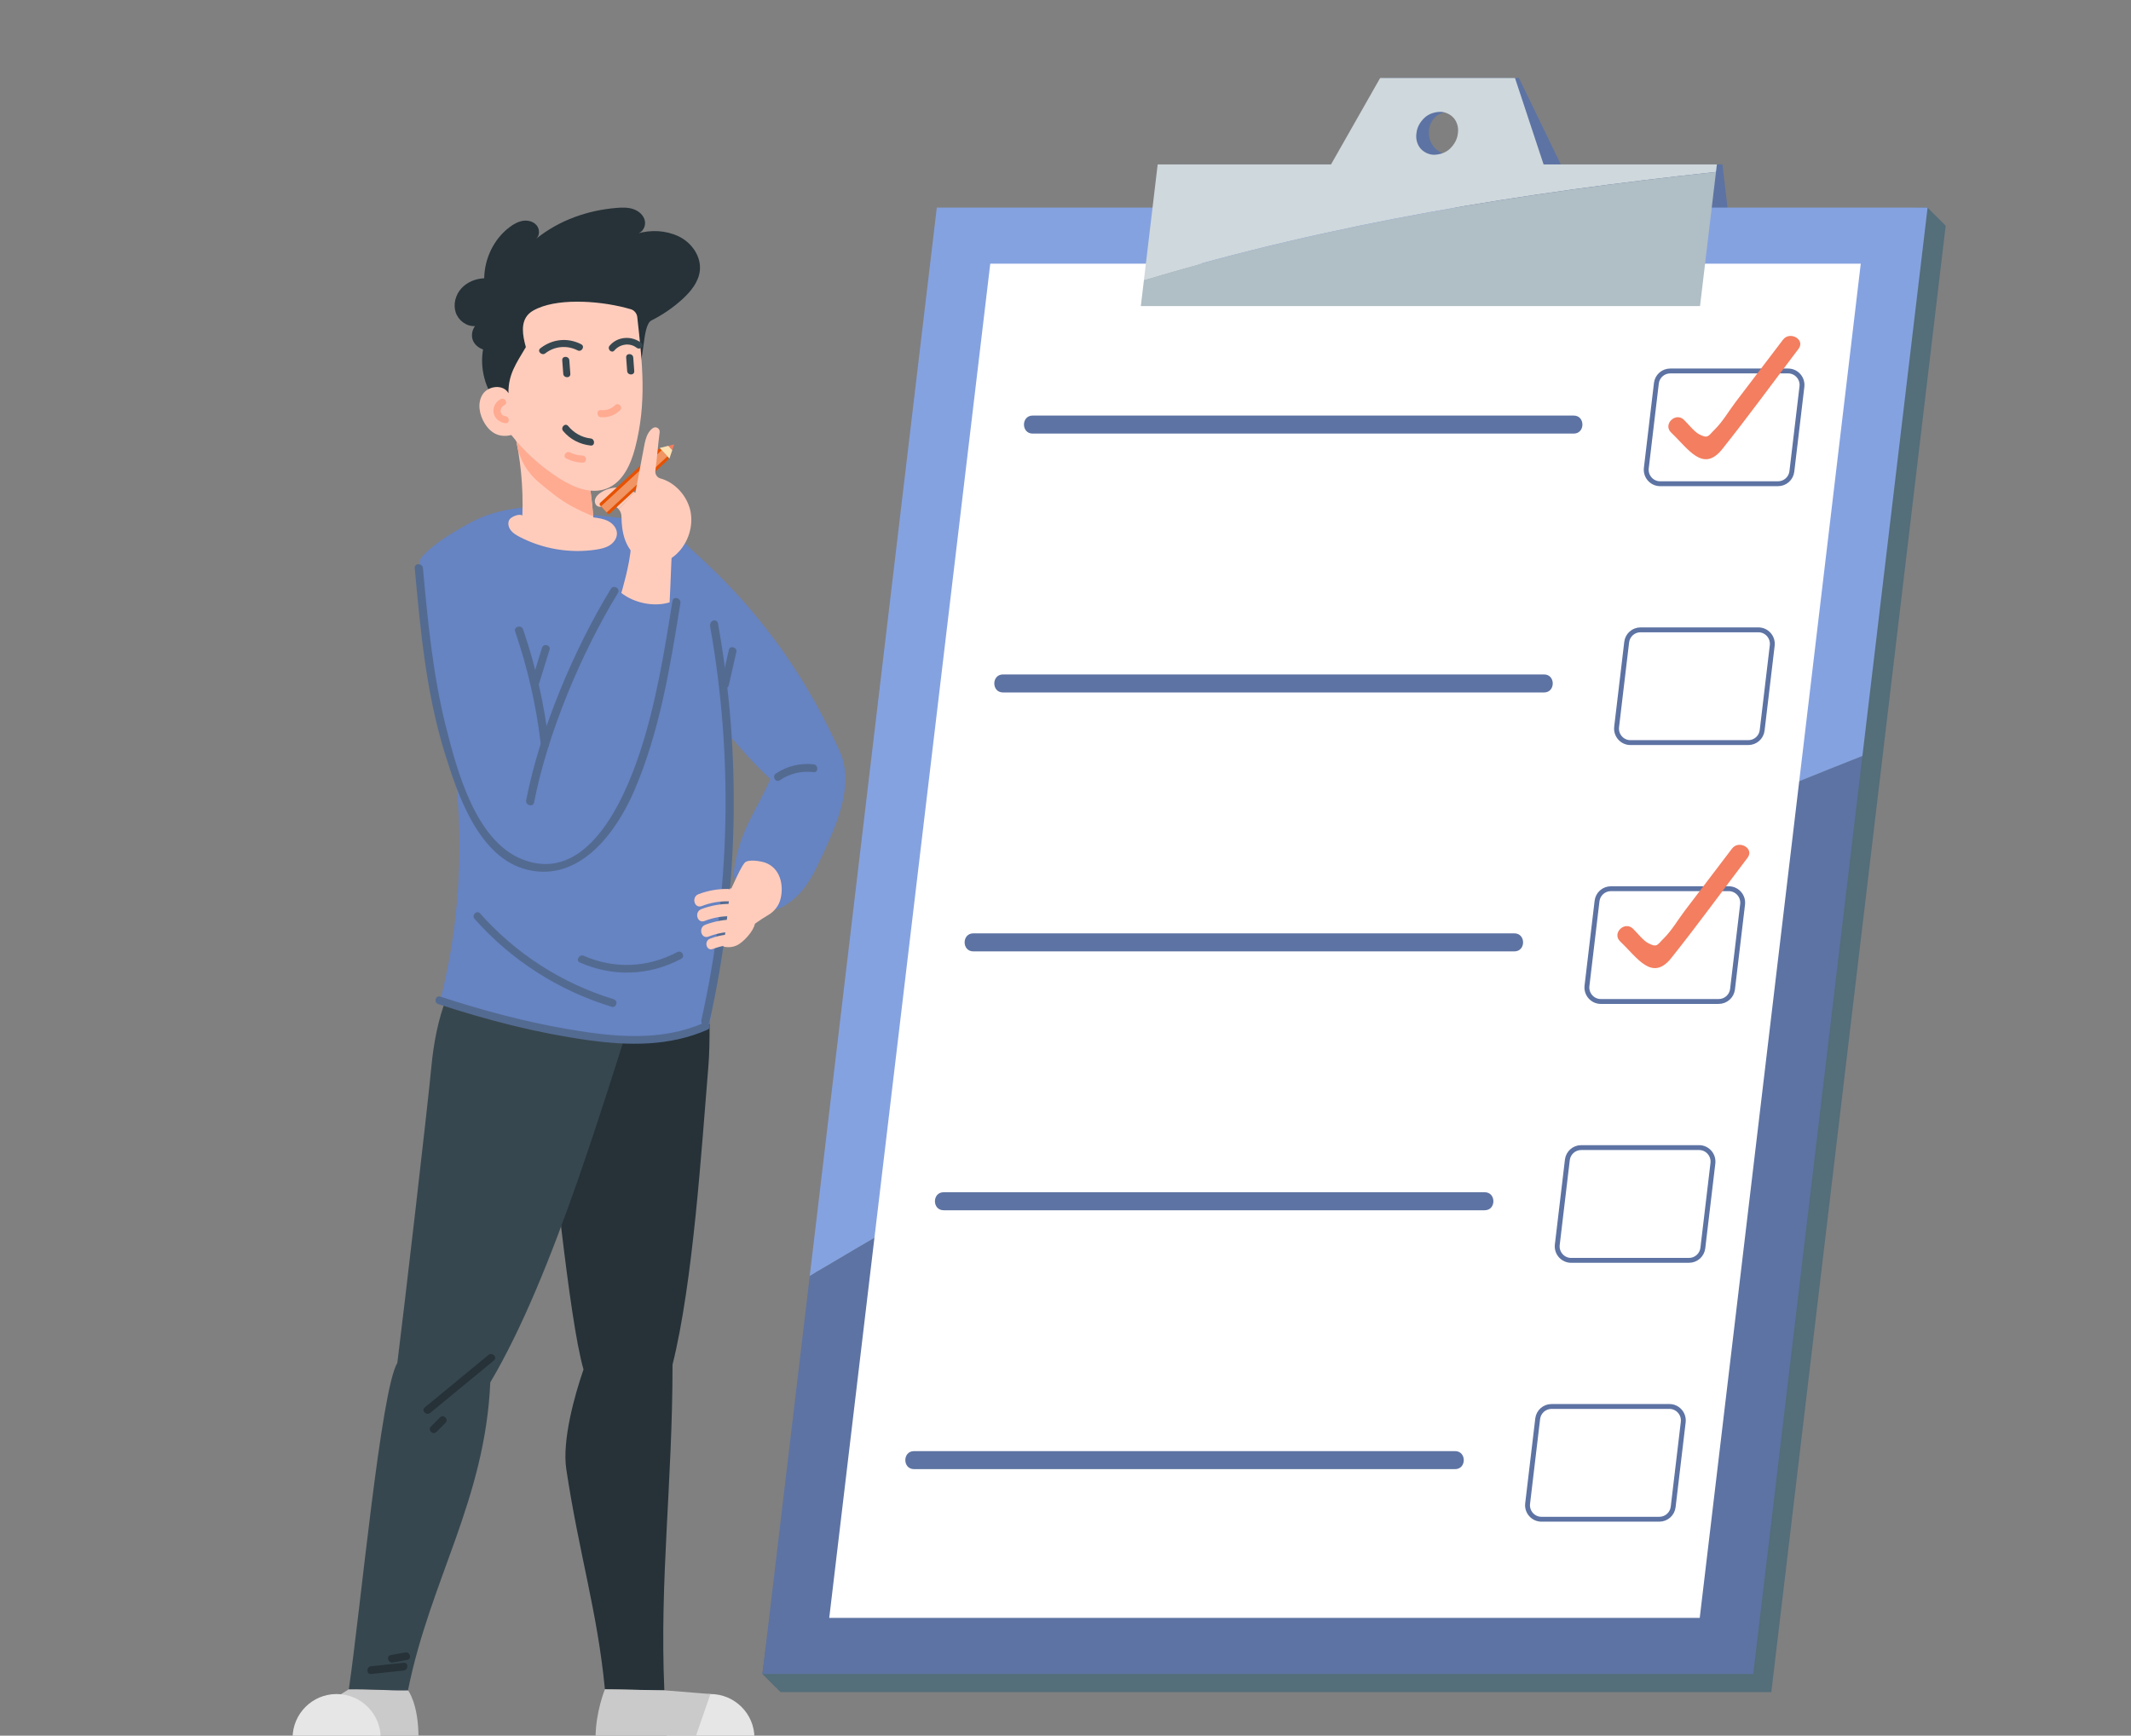 <svg width="437" height="356" viewBox="0 0 437 356" fill="none" xmlns="http://www.w3.org/2000/svg">
<rect x="0" y="0" width="437" height="356" fill="#808080" stroke="none"/>
<g clip-path="url(#clip0_183_5420)">
<path d="M69.18 347.953L71.532 346.489L83.669 346.697C83.669 346.697 85.823 349.386 85.823 356.456H76.79L69.17 347.953H69.18Z" fill="#CACACA"/>
<path d="M144.665 190.015C144.665 190.015 146.059 209.079 145.268 218.67C143.855 235.697 142.145 262.928 137.915 279.885C137.915 304.13 135.236 323.985 136.235 346.697C131.797 346.816 128.476 346.361 124.049 346.489C122.487 330.392 118.791 318.962 116.132 301.371C115.243 295.478 117.792 286.302 119.66 280.884C116.606 270.393 113.187 233.304 112.129 226.343C110.479 215.526 113.553 205.054 115.381 194.267L144.665 190.015Z" fill="#263238"/>
<path d="M133.062 197.322C124.326 223.94 113.859 261.039 100.546 283.534C99.449 307.769 88.242 323.985 83.666 346.697C79.199 346.816 75.987 346.361 71.529 346.489C73.911 330.392 78.092 285.086 81.482 279.529C82.895 268.366 87.738 226.55 88.43 219.095C89.428 208.278 92.373 200.2 98.125 194.277L133.072 197.332L133.062 197.322Z" fill="#37474F"/>
<path d="M145.338 183.4C144.843 184.349 144.982 185.467 145.13 186.515L145.664 190.252C145.812 191.291 145.99 192.398 146.711 193.209C147.719 194.336 149.637 194.573 151.06 193.921C152.483 193.268 154.578 190.915 154.796 189.471C155.023 188.028 153.442 187.513 152.77 186.198C152.137 184.972 151.05 182.876 149.716 182.144C148.293 181.363 146.029 182.075 145.338 183.41V183.4Z" fill="#FFCCBC"/>
<path d="M150.534 178.308C151.769 170.249 154.626 167.234 157.996 159.798C152.214 154.508 146.215 146.766 141.412 140.566C137.755 135.84 134.345 130.738 132.902 124.944C131.459 119.149 132.29 112.495 136.312 108.075C152.204 120.89 163.689 135.247 172.208 154.132C175.469 161.36 171.071 170.309 167.672 177.477C166.406 180.147 164.835 182.757 162.532 184.606C160.229 186.456 158.302 187.247 155.466 186.406C152.629 185.566 150.099 181.235 150.544 178.318L150.534 178.308Z" fill="#6683C2"/>
<path d="M107.473 104.021C100.14 105.049 98.114 106.068 91.798 109.924C90.672 110.616 86.185 113.79 86.086 115.105C85.038 128.128 88.932 141.051 92.302 153.737C94.358 161.469 96.058 182.807 90.257 205.232C105.002 211.244 130.788 216.129 145.514 210.077C149.259 184.607 152.798 152.906 146.463 122.106C144.763 113.859 138.24 107.482 129.878 106.543L107.473 104.011V104.021Z" fill="#6683C2"/>
<path d="M105.444 88.388C106.768 94.074 107.332 99.928 107.124 105.751C106.561 105.257 104.752 105.989 104.416 106.651C104.08 107.324 104.278 108.164 104.742 108.767C105.197 109.361 105.869 109.756 106.531 110.102C111.305 112.604 116.889 113.543 122.226 112.732C123.204 112.584 124.202 112.366 125.033 111.842C125.863 111.308 126.525 110.409 126.515 109.42C126.505 108.352 125.715 107.413 124.766 106.908C123.817 106.404 122.73 106.256 121.672 106.117C121.366 101.777 120.625 97.742 120.318 93.412L105.454 88.388H105.444Z" fill="#FFCCBC"/>
<path d="M117.369 103.902C118.762 104.644 120.185 105.307 121.628 105.88C121.312 101.638 120.6 97.663 120.294 93.412L105.43 88.388C105.667 89.387 105.865 90.386 106.052 91.394C106.596 94.371 108.227 97.04 110.549 98.978C112.704 100.768 114.858 102.558 117.359 103.902H117.369Z" fill="#FFAB91"/>
<path d="M102.054 82.881C99.504 79.816 98.377 75.603 99.059 71.668C98.13 71.371 97.221 70.61 96.924 69.671C96.628 68.741 96.816 67.674 97.409 66.892C95.65 66.981 93.989 65.726 93.445 64.055C92.902 62.383 93.426 60.455 94.602 59.16C95.778 57.855 97.537 57.153 99.296 57.074C99.356 53.02 101.273 48.995 104.525 46.573C105.345 45.96 106.254 45.446 107.262 45.288C108.27 45.139 109.387 45.426 110.039 46.207C110.692 46.988 110.721 48.293 109.96 48.966C114.655 45.179 120.486 43.122 126.495 42.638C127.641 42.549 128.827 42.519 129.915 42.905C131.002 43.28 131.99 44.141 132.237 45.268C132.484 46.395 131.783 47.73 130.646 47.918C133.482 47.097 136.477 47.216 139.146 48.471C141.814 49.727 143.84 52.585 143.514 55.521C143.257 57.855 141.646 59.803 139.916 61.385C138.019 63.105 135.894 64.569 133.601 65.716C131.456 66.793 132.435 75.623 130.083 76.118L102.074 82.891L102.054 82.881Z" fill="#263238"/>
<path d="M129.331 63.412C130.072 63.629 130.606 64.282 130.685 65.053C131.752 74.595 132.651 82.604 130.24 91.879C129.35 95.31 127.67 98.968 124.369 100.224C121.157 101.44 117.57 99.947 114.674 98.098C110.938 95.715 107.607 92.709 104.86 89.229C102.498 89.802 100.699 88.932 99.414 86.876C98.287 85.076 97.833 82.644 98.989 80.864C100.145 79.084 103.269 78.777 104.267 80.656C104.227 76.731 105.848 74.575 107.835 71.194C107.182 68.84 106.688 66.131 108.408 64.401C108.941 63.867 109.623 63.531 110.305 63.224C115.227 61.068 123.776 61.77 129.331 63.422V63.412Z" fill="#FFCCBC"/>
<path d="M119.193 70.61C116.406 69.186 113.253 69.522 110.802 71.441C110.07 72.014 111.098 73.043 111.83 72.469C113.737 70.976 116.307 70.768 118.451 71.866C119.282 72.291 120.023 71.035 119.183 70.61H119.193Z" fill="#37474F"/>
<path d="M131.535 70.353C129.568 68.811 126.662 68.959 125.012 70.907C124.439 71.579 125.417 72.568 125.99 71.886C127.107 70.561 129.153 70.225 130.556 71.332C131.248 71.876 132.237 70.907 131.535 70.353Z" fill="#37474F"/>
<path d="M116.75 73.893C116.681 72.963 115.228 72.954 115.297 73.893C115.366 74.822 115.436 75.742 115.505 76.671C115.574 77.601 117.027 77.611 116.958 76.671C116.889 75.742 116.819 74.822 116.75 73.893Z" fill="#37474F"/>
<path d="M129.858 73.329C129.788 72.4 128.336 72.39 128.405 73.329C128.474 74.259 128.543 75.178 128.612 76.108C128.681 77.037 130.134 77.047 130.065 76.108C129.996 75.178 129.927 74.259 129.858 73.329Z" fill="#37474F"/>
<path d="M121.127 89.931C119.279 89.723 117.678 88.794 116.502 87.37C115.899 86.648 114.881 87.686 115.474 88.398C116.917 90.129 118.904 91.137 121.127 91.384C122.056 91.493 122.047 90.03 121.127 89.931Z" fill="#37474F"/>
<path d="M119.47 93.441C118.561 93.411 117.691 93.204 116.871 92.798C116.031 92.383 115.299 93.639 116.139 94.054C117.187 94.578 118.304 94.865 119.47 94.895C120.409 94.924 120.409 93.471 119.47 93.441Z" fill="#FFAB91"/>
<path d="M126.142 83.098C125.341 83.889 124.323 84.216 123.207 84.117C122.278 84.028 122.278 85.481 123.207 85.57C124.689 85.709 126.112 85.165 127.17 84.127C127.842 83.474 126.814 82.446 126.142 83.098Z" fill="#FFAB91"/>
<path d="M103.649 85.353C102.344 85.195 102.413 83.583 103.431 83.099C104.271 82.693 103.54 81.437 102.7 81.843C101.642 82.347 101 83.543 101.227 84.7C101.455 85.907 102.492 86.658 103.649 86.806C104.578 86.925 104.568 85.472 103.649 85.353Z" fill="#FFAB91"/>
<path d="M123.105 101.094C122.65 101.411 122.235 101.816 122.057 102.34C121.879 102.864 122.027 103.527 122.502 103.803C123.026 104.11 123.678 103.863 124.261 103.685H124.291C125.269 103.388 126.258 103.734 126.86 104.426L130.112 100.966C128.027 99.631 125.131 99.67 123.105 101.104V101.094Z" fill="#FFCCBC"/>
<path d="M137.007 93.759L135.533 92.16C135.388 92.003 135.145 91.993 134.988 92.138L123.082 103.126C122.925 103.27 122.915 103.514 123.06 103.671L124.534 105.27C124.678 105.426 124.922 105.436 125.079 105.292L136.985 94.303C137.142 94.159 137.151 93.915 137.007 93.759Z" fill="#E65100"/>
<path d="M136.88 93.598L135.707 92.326L123.236 103.84L124.409 105.111L136.88 93.598Z" fill="#F09563"/>
<path d="M138.249 91.147L137.033 91.444L137.854 92.334L138.249 91.147Z" fill="#F37E60"/>
<path d="M137.036 91.444L135.287 91.879L137.284 94.044L137.857 92.334L137.036 91.444Z" fill="#FFE0B2"/>
<path d="M141.37 104.031C140.52 101.292 138.168 98.86 135.41 98.128C134.719 97.94 134.303 97.238 134.402 96.526C134.748 93.906 134.926 91.286 135.272 88.665C135.381 87.864 134.481 87.35 133.839 87.835C133.503 88.082 133.216 88.408 132.999 88.754C132.465 89.605 132.267 90.613 132.08 91.592C131.457 94.786 130.913 97.871 130.291 101.065C130.232 101.025 130.172 100.995 130.113 100.956L126.861 104.417C127.217 104.822 127.435 105.356 127.444 105.949C127.464 107.551 127.622 109.133 128.146 110.636C129.026 113.167 131.19 115.451 133.869 115.619C135.885 115.748 137.832 114.66 139.205 113.167C141.429 110.755 142.358 107.156 141.38 104.021L141.37 104.031Z" fill="#FFCCBC"/>
<path d="M137.905 123.243C136.225 133.754 134.534 144.334 131.174 154.469C127.982 164.089 120.342 181.581 107.02 176.222C97.482 172.385 93.687 157.959 91.434 149.01C88.755 138.371 87.728 127.425 86.729 116.529C86.63 115.461 84.95 115.451 85.049 116.529C86.215 129.245 87.391 142.119 91.187 154.38C93.845 162.982 98.224 176.073 108.245 178.417C118.939 180.918 126.371 170.724 130.038 162.23C135.305 150.009 137.43 136.76 139.526 123.708C139.694 122.65 138.083 122.195 137.905 123.263V123.243Z" fill="#536B91"/>
<path d="M125.262 120.791C117.682 133.22 110.684 149.841 107.907 164.129C107.699 165.187 109.32 165.632 109.528 164.574C112.275 150.424 119.204 133.941 126.715 121.631C127.278 120.712 125.825 119.861 125.262 120.781V120.791Z" fill="#536B91"/>
<path d="M107.269 129.097C106.923 128.078 105.302 128.513 105.648 129.541C108.217 137.056 109.977 144.719 110.896 152.61C111.024 153.668 112.694 153.678 112.576 152.61C111.637 144.581 109.888 136.75 107.269 129.097Z" fill="#536B91"/>
<path d="M129.389 112.02C129.221 115.639 127.412 121.621 127.412 121.621C130.071 123.698 134.093 124.538 137.315 123.549C137.513 119.98 137.592 116.49 137.79 112.92L129.389 112.01V112.02Z" fill="#FFCCBC"/>
<path d="M148.471 184.893C149.805 183.222 151.347 178.664 152.681 176.993C153.383 176.123 156.13 176.647 156.96 176.953C159.935 178.051 160.775 181.413 160.074 184.339C159.738 185.763 158.769 186.97 157.504 187.701C154.776 189.273 151.09 192.388 148.787 193.278L148.471 184.893Z" fill="#FFCCBC"/>
<path d="M147.256 127.979C147.029 126.674 145.408 127.228 145.635 128.533C150.389 155.23 149.767 182.807 143.847 209.138C143.56 210.423 145.171 210.977 145.467 209.692C151.476 183.005 152.079 155.032 147.256 127.979Z" fill="#536B91"/>
<path d="M149.296 182.332C147.21 182.303 145.174 182.659 143.227 183.41C141.735 183.984 142.377 186.416 143.899 185.842C145.649 185.17 147.428 184.834 149.306 184.864C150.926 184.883 150.926 182.362 149.306 182.342L149.296 182.332Z" fill="#FFCCBC"/>
<path d="M149.88 185.397C147.794 185.368 145.758 185.724 143.811 186.475C142.319 187.049 142.961 189.481 144.483 188.898C146.233 188.225 148.012 187.889 149.89 187.919C151.51 187.939 151.51 185.417 149.89 185.397H149.88Z" fill="#FFCCBC"/>
<path d="M150.696 188.611C148.611 188.581 146.575 188.937 144.628 189.679C143.135 190.252 143.778 192.685 145.3 192.101C147.049 191.429 148.828 191.093 150.706 191.122C152.327 191.142 152.327 188.621 150.706 188.601L150.696 188.611Z" fill="#FFCCBC"/>
<path d="M150.86 191.607C149.051 191.587 147.282 191.884 145.592 192.536C144.297 193.031 144.861 195.147 146.175 194.643C147.697 194.059 149.229 193.772 150.86 193.792C152.263 193.812 152.263 191.627 150.86 191.607Z" fill="#FFCCBC"/>
<path d="M78.067 356.456C78.047 351.483 74.004 347.458 69.033 347.458C64.052 347.458 60.02 351.483 60 356.456H78.067Z" fill="#E6E6E6"/>
<path d="M154.715 356.456C154.695 351.483 150.653 347.458 145.682 347.458C140.701 347.458 136.668 351.483 136.648 356.456H154.715Z" fill="#E6E6E6"/>
<path d="M145.692 347.458L136.234 346.697L124.048 346.489C124.048 346.489 122.131 351.146 122.131 356.456H142.569L145.692 347.458Z" fill="#CACACA"/>
<path d="M125.86 204.955C115.205 201.693 105.856 195.681 98.453 187.355C97.772 186.584 96.645 187.721 97.327 188.482C104.907 197.006 114.533 203.156 125.435 206.498C126.413 206.795 126.838 205.262 125.86 204.965V204.955Z" fill="#536B91"/>
<path d="M144.302 209.82C135.555 213.657 125.9 212.698 116.738 211.135C107.754 209.603 98.938 207.249 90.28 204.412C89.302 204.095 88.887 205.628 89.855 205.944C99.897 209.237 110.175 211.897 120.652 213.35C128.953 214.507 137.305 214.626 145.103 211.195C146.042 210.779 145.231 209.405 144.302 209.82Z" fill="#536B91"/>
<path d="M166.853 156.772C164.096 156.466 161.408 157.128 159.105 158.661C158.255 159.224 159.055 160.609 159.905 160.035C162.01 158.631 164.333 158.078 166.843 158.364C167.861 158.483 167.851 156.881 166.843 156.772H166.853Z" fill="#536B91"/>
<path d="M111.153 132.864C110.442 135.168 109.73 137.461 109.019 139.765C108.712 140.744 110.254 141.169 110.55 140.191C111.262 137.887 111.974 135.593 112.685 133.289C112.992 132.31 111.45 131.885 111.153 132.864Z" fill="#536B91"/>
<path d="M149.465 133.309C148.951 135.583 148.427 137.867 147.914 140.141C147.686 141.14 149.218 141.565 149.445 140.566L150.997 133.734C151.224 132.735 149.693 132.31 149.465 133.309Z" fill="#536B91"/>
<path d="M138.878 195.285C132.829 198.499 126.01 198.795 119.724 196.047C118.795 195.641 117.984 197.016 118.923 197.421C125.753 200.407 133.096 200.16 139.688 196.66C140.597 196.175 139.787 194.801 138.888 195.285H138.878Z" fill="#536B91"/>
<path d="M100.157 277.917C95.808 281.507 91.46 285.086 87.101 288.675C86.311 289.328 87.437 290.445 88.228 289.803C92.576 286.213 96.925 282.634 101.284 279.045C102.074 278.392 100.948 277.275 100.157 277.917Z" fill="#263238"/>
<path d="M90.238 290.712C89.615 291.335 88.993 291.958 88.37 292.581C87.648 293.303 88.765 294.43 89.497 293.708C90.119 293.085 90.742 292.462 91.365 291.839C92.086 291.118 90.969 289.99 90.238 290.712Z" fill="#263238"/>
<path d="M82.773 341.051L76.102 341.753C75.094 341.862 75.084 343.454 76.102 343.345L82.773 342.643C83.781 342.534 83.791 340.942 82.773 341.051Z" fill="#263238"/>
<path d="M83.094 338.925L80.148 339.459C79.14 339.647 79.565 341.18 80.573 340.992C81.552 340.814 82.53 340.636 83.519 340.458C84.527 340.27 84.102 338.737 83.094 338.925Z" fill="#263238"/>
<path d="M353.223 33.719H320.065L311.486 16H283.833L276.48 33.719H240.93L241.75 57.41L241.938 62.779H356.613L353.223 33.719ZM294.151 24.187C294.892 23.357 296.019 22.991 297.106 22.941C298.164 22.892 299.389 23.445 300.15 24.187C300.951 24.958 301.465 26.105 301.494 27.193V27.49C301.544 28.637 301.099 29.665 300.367 30.495C299.626 31.326 298.5 31.692 297.412 31.741C296.355 31.791 295.129 31.237 294.368 30.495C293.568 29.724 293.054 28.577 293.024 27.49V27.193C292.975 26.046 293.42 25.018 294.151 24.187Z" fill="#5D73A3"/>
<path d="M195.819 46.296L156.336 343.355L160.062 347.073H363.241L385.627 158.78L398.999 46.296L395.273 42.578L195.819 46.296Z" fill="#546E7A"/>
<path d="M166.059 261.692L156.354 343.355H359.533L381.919 155.062C309.405 183.638 239.758 217.889 168.708 260.139C167.818 260.644 166.938 261.158 166.059 261.692Z" fill="#5D73A3"/>
<path d="M192.109 42.578L166.057 261.692C166.926 261.158 167.806 260.644 168.705 260.139C239.756 217.889 309.403 183.637 381.916 155.062L395.288 42.578H192.109Z" fill="#85A2E0"/>
<path d="M348.562 331.836H170.051L203.071 54.088H381.582L348.562 331.836Z" fill="white"/>
<path d="M316.538 33.719L310.677 16H283.024L272.953 33.719H237.403L234.586 57.41C273.654 45.634 312.812 39.464 351.89 35.271L352.078 33.719H316.528H316.538ZM298.946 27.49C298.807 28.637 298.204 29.665 297.344 30.495C296.485 31.326 295.299 31.692 294.192 31.741C293.124 31.791 291.988 31.237 291.335 30.495C290.654 29.724 290.317 28.577 290.446 27.49L290.486 27.193C290.624 26.046 291.227 25.018 292.087 24.187C292.946 23.357 294.132 22.991 295.239 22.941C296.307 22.892 297.443 23.445 298.096 24.187C298.778 24.958 299.114 26.105 298.985 27.193L298.946 27.49Z" fill="#CFD8DC"/>
<path d="M234.59 57.41L233.947 62.779H348.622L351.894 35.271C312.816 39.474 273.658 45.634 234.59 57.41Z" fill="#B0BEC5"/>
<path d="M322.718 85.234H211.769C209.387 85.234 209.387 88.932 211.769 88.932H322.718C325.1 88.932 325.1 85.234 322.718 85.234Z" fill="#5D73A3"/>
<path d="M367.453 96.694L369.518 79.292C369.716 77.591 368.392 76.088 366.682 76.088H342.508C341.055 76.088 339.839 77.176 339.671 78.609L337.606 96.012C337.408 97.713 338.732 99.216 340.442 99.216H364.616C366.069 99.216 367.285 98.128 367.453 96.694Z" fill="white" stroke="#5D73A3" stroke-miterlimit="10"/>
<path d="M316.634 138.332H205.685C203.303 138.332 203.303 142.03 205.685 142.03H316.634C319.016 142.03 319.016 138.332 316.634 138.332Z" fill="#5D73A3"/>
<path d="M361.363 149.792L363.429 132.389C363.626 130.688 362.302 129.185 360.592 129.185H336.418C334.965 129.185 333.749 130.273 333.581 131.707L331.516 149.109C331.318 150.81 332.642 152.313 334.352 152.313H358.527C359.979 152.313 361.195 151.225 361.363 149.792Z" fill="white" stroke="#5D73A3" stroke-miterlimit="10"/>
<path d="M310.55 191.439H199.601C197.219 191.439 197.219 195.137 199.601 195.137H310.55C312.932 195.137 312.932 191.439 310.55 191.439Z" fill="#5D73A3"/>
<path d="M355.285 202.889L357.351 185.486C357.548 183.786 356.224 182.283 354.514 182.283H330.34C328.887 182.283 327.671 183.37 327.503 184.804L325.438 202.207C325.24 203.907 326.564 205.41 328.274 205.41H352.448C353.901 205.41 355.117 204.323 355.285 202.889Z" fill="white" stroke="#5D73A3" stroke-miterlimit="10"/>
<path d="M304.462 244.536H193.513C191.131 244.536 191.131 248.234 193.513 248.234H304.462C306.844 248.234 306.844 244.536 304.462 244.536Z" fill="#5D73A3"/>
<path d="M349.197 255.986L351.263 238.584C351.46 236.883 350.136 235.38 348.426 235.38H324.252C322.799 235.38 321.583 236.468 321.415 237.902L319.35 255.304C319.152 257.005 320.476 258.508 322.186 258.508H346.361C347.813 258.508 349.029 257.42 349.197 255.986Z" fill="white" stroke="#5D73A3" stroke-miterlimit="10"/>
<path d="M298.388 297.634H187.439C185.057 297.634 185.057 301.332 187.439 301.332H298.388C300.77 301.332 300.77 297.634 298.388 297.634Z" fill="#5D73A3"/>
<path d="M343.113 309.084L345.179 291.681C345.376 289.981 344.052 288.478 342.342 288.478H318.168C316.715 288.478 315.499 289.565 315.331 290.999L313.266 308.402C313.068 310.102 314.392 311.605 316.102 311.605H340.277C341.729 311.605 342.945 310.518 343.113 309.084Z" fill="white" stroke="#5D73A3" stroke-miterlimit="10"/>
<path d="M365.631 69.681C362.399 73.933 359.167 78.184 355.936 82.436C354.552 84.255 353.257 86.51 351.626 88.102C350.322 89.377 350.322 90.059 348.454 89.081C347.406 88.537 346.122 86.866 345.311 86.094C343.582 84.453 340.962 87.064 342.692 88.715C346.23 92.077 349.245 97.07 353.198 92.096C358.555 85.373 363.625 78.392 368.823 71.549C370.266 69.651 367.054 67.812 365.631 69.681Z" fill="#F37E60"/>
<path d="M355.18 174.056C351.948 178.308 348.716 182.56 345.484 186.811C344.101 188.631 342.806 190.885 341.175 192.477C339.871 193.753 339.871 194.435 338.003 193.456C336.955 192.912 335.67 191.241 334.86 190.47C333.13 188.829 330.511 191.439 332.241 193.09C335.779 196.452 338.793 201.445 342.747 196.472C348.103 189.748 353.174 182.767 358.372 175.925C359.815 174.027 356.603 172.187 355.18 174.056Z" fill="#F37E60"/>
</g>
<defs>
<clipPath id="clip0_183_5420">
<rect width="437" height="356" fill="white"/>
</clipPath>
</defs>
</svg>
